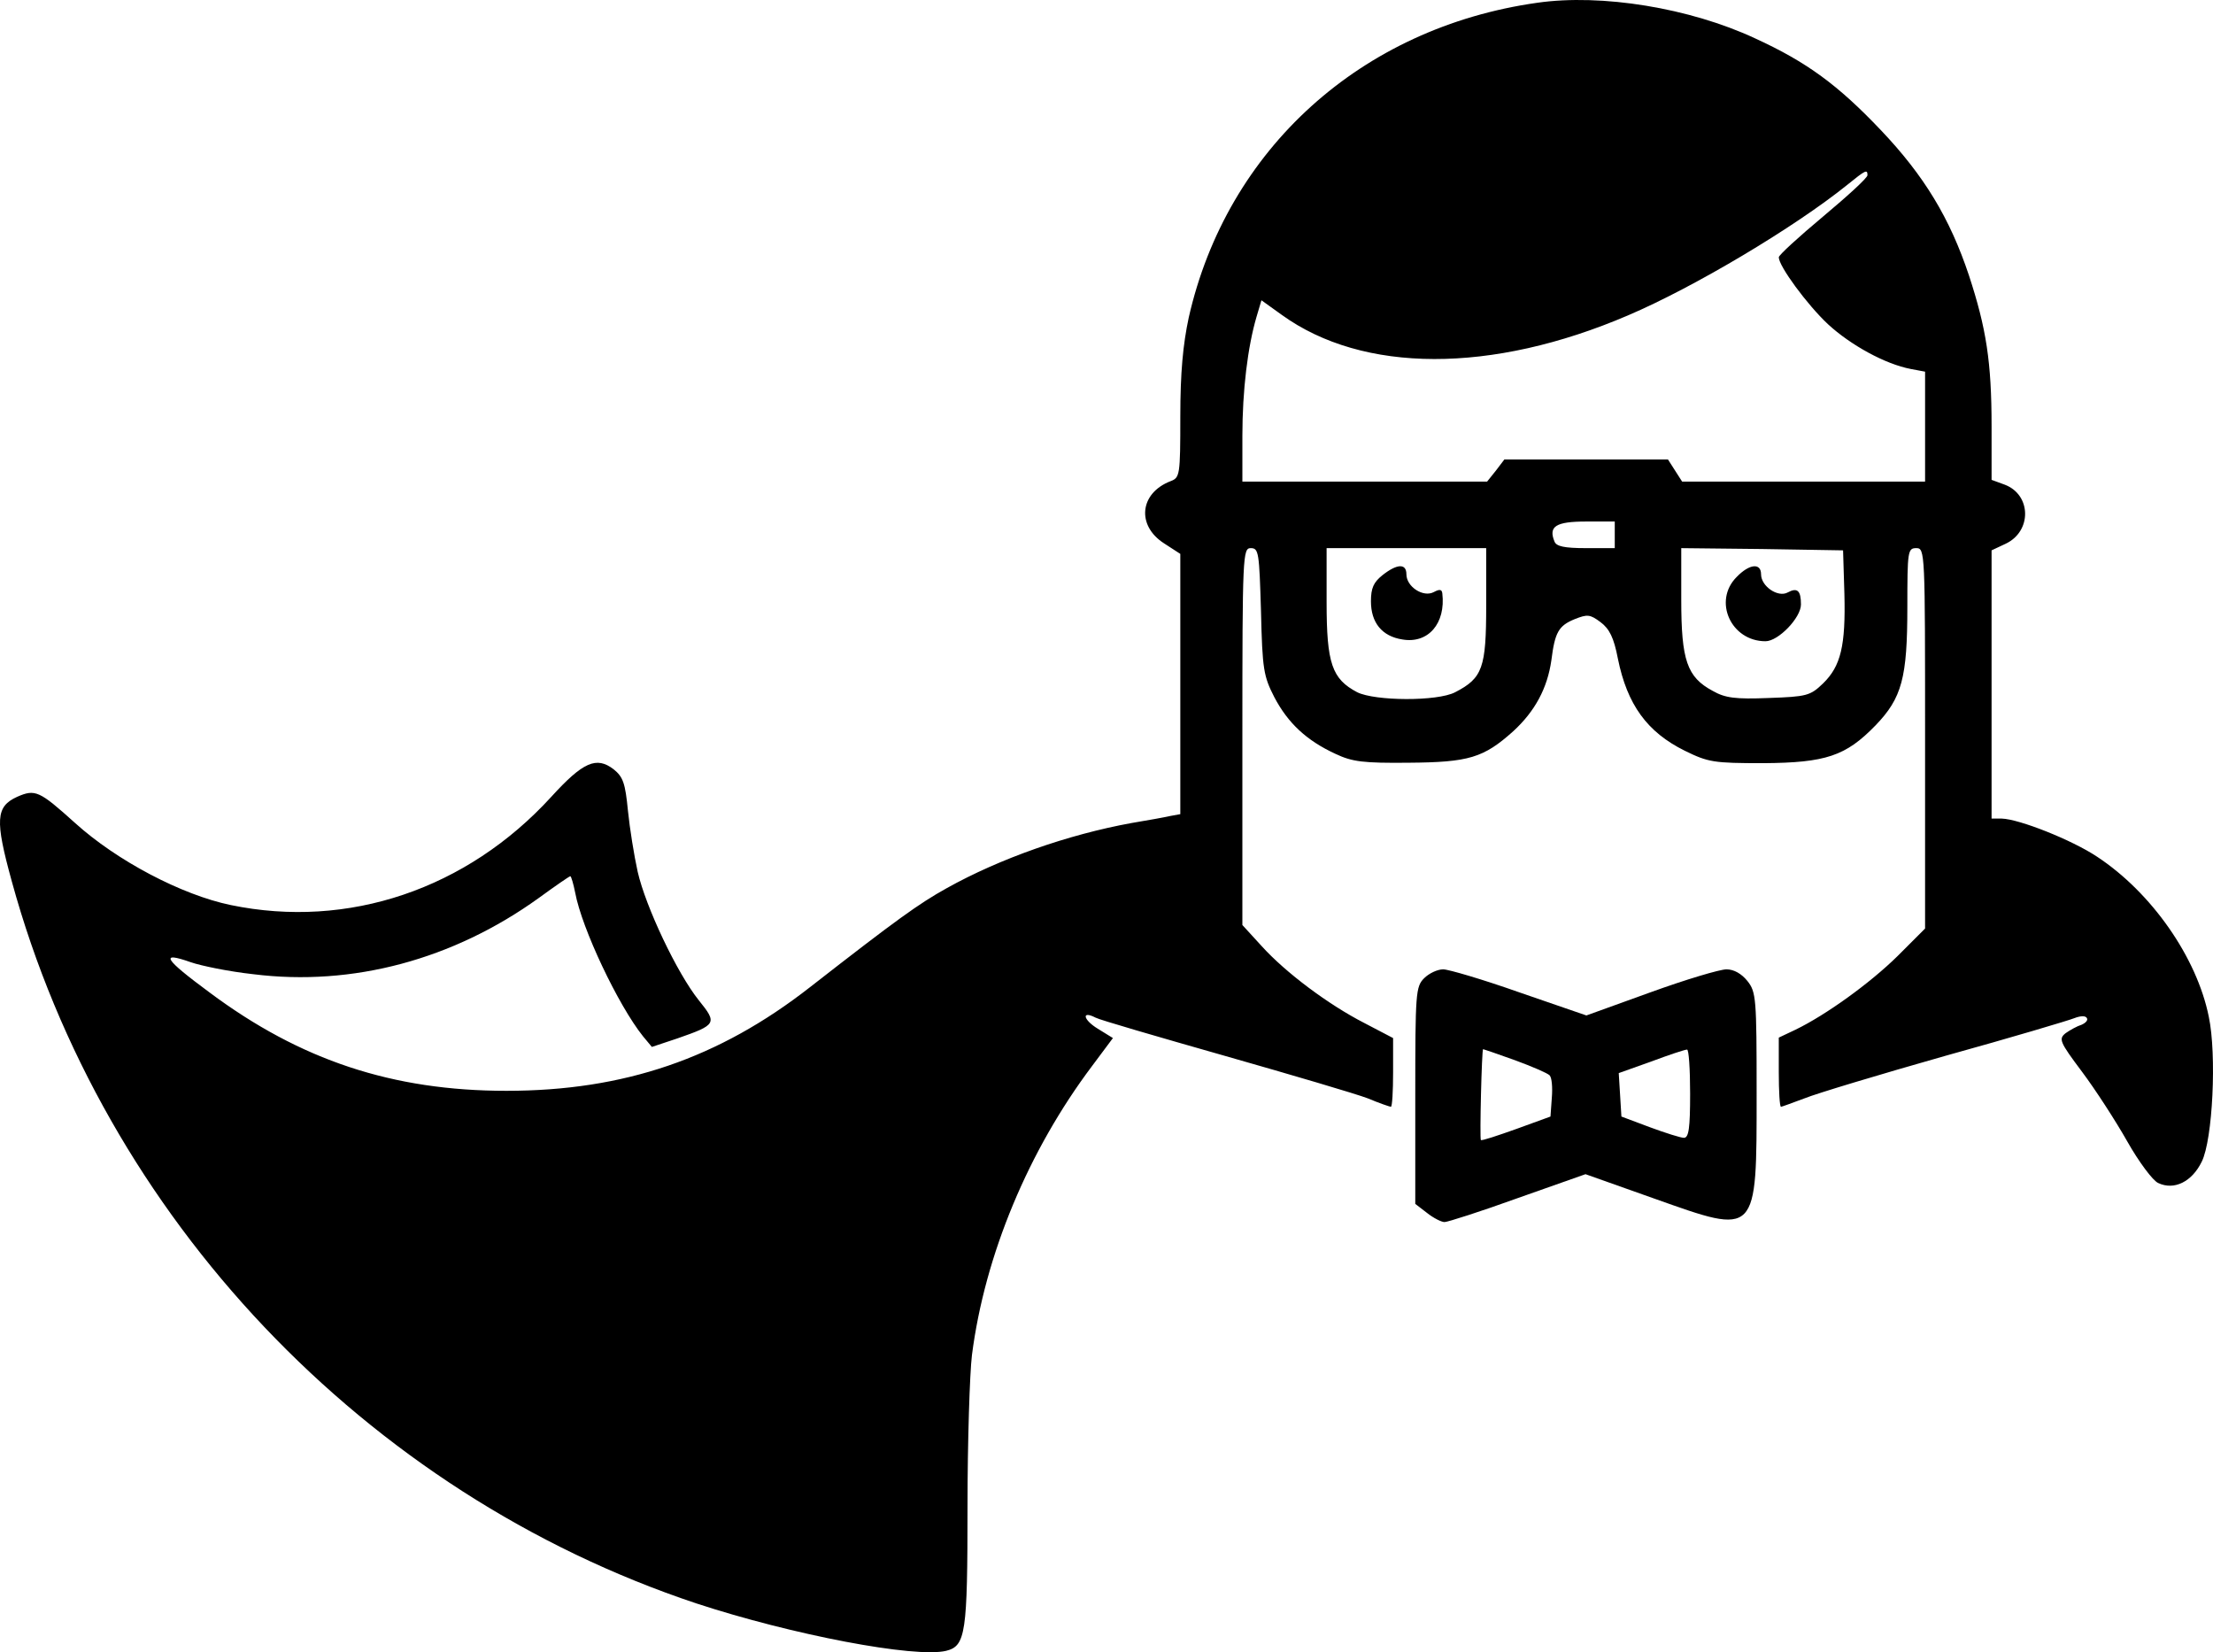 <svg xmlns="http://www.w3.org/2000/svg" version="1.0" width="665.589" height="496.863" viewBox="0 0 499.192 372.647"><path d="M346.746.627c-39.7 5.6-70 33-78.6 71-1.3 6.1-1.9 12.4-1.9 22.3 0 13.3-.1 13.8-2.2 14.6-7 2.7-7.7 10-1.5 14l3.7 2.4v58.7l-2.2.4c-1.3.3-5.2 1-8.8 1.6-14.3 2.6-29.7 8-41.7 14.7-6.3 3.5-11.3 7.1-30.8 22.3-20.6 16.1-42 23.4-68.5 23.4-25.7 0-46.5-6.9-67-22.2-10.3-7.6-11.3-9.3-4.2-6.8 2.3.8 8.6 2.1 14.1 2.7 22.4 2.8 45.1-3.3 64.4-17.2 3.7-2.7 6.9-4.9 7.1-4.9.2 0 .7 1.7 1.1 3.7 1.5 8.1 9.7 25.4 15.3 32.4l2 2.4 5.7-1.9c8.9-3.1 9.1-3.4 4.9-8.6-4.9-6.1-12-21.1-13.8-29-.8-3.6-1.8-9.8-2.2-13.8-.6-6.2-1.1-7.6-3.2-9.3-3.9-3-6.9-1.7-14.1 6.2-19 20.8-45.8 29.9-72.3 24.4-11.1-2.3-25.7-10-35.1-18.5-8.1-7.3-9-7.7-13.1-5.9-4.8 2.2-5 5.2-1.2 19 20.8 75.9 79.7 138 154.4 162.9 21.6 7.1 49.4 12.4 56.4 10.7 4.4-1.1 4.8-4 4.8-32.5 0-14.7.5-30.1 1-34.2 2.9-22.6 12.8-46.2 27.1-65.2l4.7-6.3-3.4-2.1c-3.3-2-3.8-4.2-.5-2.5.9.5 14 4.3 29.1 8.6 15.1 4.3 29.7 8.6 32.3 9.6 2.6 1.1 5 1.9 5.2 1.9.3 0 .5-3.5.5-7.8v-7.7l-6.5-3.4c-8-4.1-17.7-11.3-23.2-17.4l-4.3-4.7v-42.5c0-41.1.1-42.5 1.9-42.5 1.8 0 1.9 1 2.3 14.2.3 13.2.6 14.7 3 19.4 3.1 5.9 7.3 9.8 13.8 12.8 3.8 1.8 6.3 2.1 16.5 2 13.6-.1 16.9-1.1 23.6-7.1 4.9-4.5 7.7-9.7 8.6-16 .8-6.3 1.6-7.8 5.3-9.3 2.8-1.1 3.4-1.1 5.8.7 2 1.5 3 3.5 3.9 8.2 2.1 10.4 6.6 16.6 15.1 20.8 5.3 2.6 6.5 2.8 17.7 2.8 14.1-.1 18.6-1.6 25.3-8.5 6-6.2 7.2-10.8 7.2-26.7 0-12.6.1-13.3 2-13.3 2 0 2 .7 2 42.9v42.9l-6.2 6.2c-6.3 6.2-16.2 13.3-23 16.6l-3.8 1.8v7.8c0 4.3.2 7.8.5 7.8.2 0 2.6-.9 5.3-1.9 2.7-1.1 17-5.4 31.8-9.6 14.8-4.1 27.9-8 29.1-8.5 1.3-.5 2.5-.6 2.8 0 .3.5-.3 1.1-1.2 1.5-1 .3-2.6 1.2-3.6 1.9-1.6 1.3-1.4 1.9 3.7 8.7 3 4 7.6 11.1 10.2 15.7 2.6 4.6 5.8 8.9 7 9.4 3.6 1.7 7.6-.3 9.8-4.8 2.5-5 3.4-24.2 1.6-32.7-2.7-13.4-12.9-28-25.2-36.1-5.7-3.8-17.6-8.5-21.5-8.6h-2.3v-60.5l3.2-1.5c5.9-2.8 5.8-11-.2-13.3l-3-1.1v-12.1c0-14.5-1.2-22.1-5.1-34-4.3-12.9-10.1-22.5-19.9-32.8-9.6-10.1-16.6-15.3-28.4-20.7-14.6-6.8-34.5-10.1-49.1-8zm74.5 38.9c0 .6-4.5 4.7-10 9.3-5.5 4.6-10 8.7-10 9.2 0 2 6.4 10.7 11.1 15.1 5.1 4.7 12.9 9 18.7 10.1l3.2.6v24.8h-54.8l-1.6-2.5-1.6-2.5h-36.9l-1.9 2.5-2 2.5h-55.2v-10.3c0-10.3 1.2-20.1 3.2-26.9l1.1-3.7 4.6 3.3c18.3 13.2 47.3 13.3 78.1.1 15-6.4 37.6-19.9 49.4-29.4 4.2-3.4 4.6-3.6 4.6-2.2zm-57 81.1v3h-6.5c-4.9 0-6.7-.4-7.1-1.5-1.4-3.4.3-4.5 7.1-4.5h6.5zm-29 15.9c0 14.1-.8 16.4-7 19.6-4 2.1-18.1 2-22.1 0-5.7-3-6.9-6.5-6.9-20.3v-12.2h36zm80.8-2.6c.3 11.7-.8 16.3-4.8 20.2-2.9 2.8-3.7 3-12.3 3.3-7.5.3-9.8 0-12.6-1.6-5.8-3.1-7.1-6.9-7.1-20.5v-11.7l18.3.2 18.2.3z"/><path d="M311.846 129.727c-2 1.6-2.6 2.9-2.6 5.9 0 4.8 2.5 7.9 7.1 8.6 5.8 1 9.8-3.6 9-10.4-.1-.9-.6-1-1.9-.3-2.4 1.3-6.2-1.2-6.2-4 0-2.5-2.1-2.4-5.4.2zm79.9.4c-5.4 5.4-1.3 14.5 6.5 14.5 2.9 0 8-5.3 8-8.3 0-3.1-.8-3.9-3-2.7-2.2 1.2-6-1.4-6-4.1 0-2.6-2.6-2.4-5.5.6zm-70.5 90.5c-1.9 1.9-2 3.3-2 26.4v24.5l2.6 2c1.5 1.2 3.3 2.1 4 2.1.7 0 8.2-2.4 16.5-5.4l15.3-5.4 15.5 5.5c23.4 8.3 23.1 8.7 23.1-23.8 0-21.4-.1-22.8-2.1-25.3-1.3-1.6-3-2.6-4.7-2.6-1.5 0-9.2 2.3-17.2 5.2l-14.4 5.2-15.1-5.2c-8.2-2.9-16-5.2-17.2-5.2-1.3 0-3.2.9-4.3 2zm20.5 18.5c3.8 1.4 7.3 2.9 7.8 3.4s.7 2.7.5 5.1l-.3 4.2-7.7 2.8c-4.2 1.5-7.8 2.7-8 2.5-.3-.3.2-20.5.5-20.5.1 0 3.3 1.1 7.2 2.5zm39.5 7.5c0 7.8-.3 10-1.4 10-.7 0-4.2-1.1-7.7-2.4l-6.4-2.4-.3-4.9-.3-4.9 7.3-2.6c4-1.5 7.6-2.7 8.1-2.7.4-.1.7 4.4.7 9.9z"/></svg>